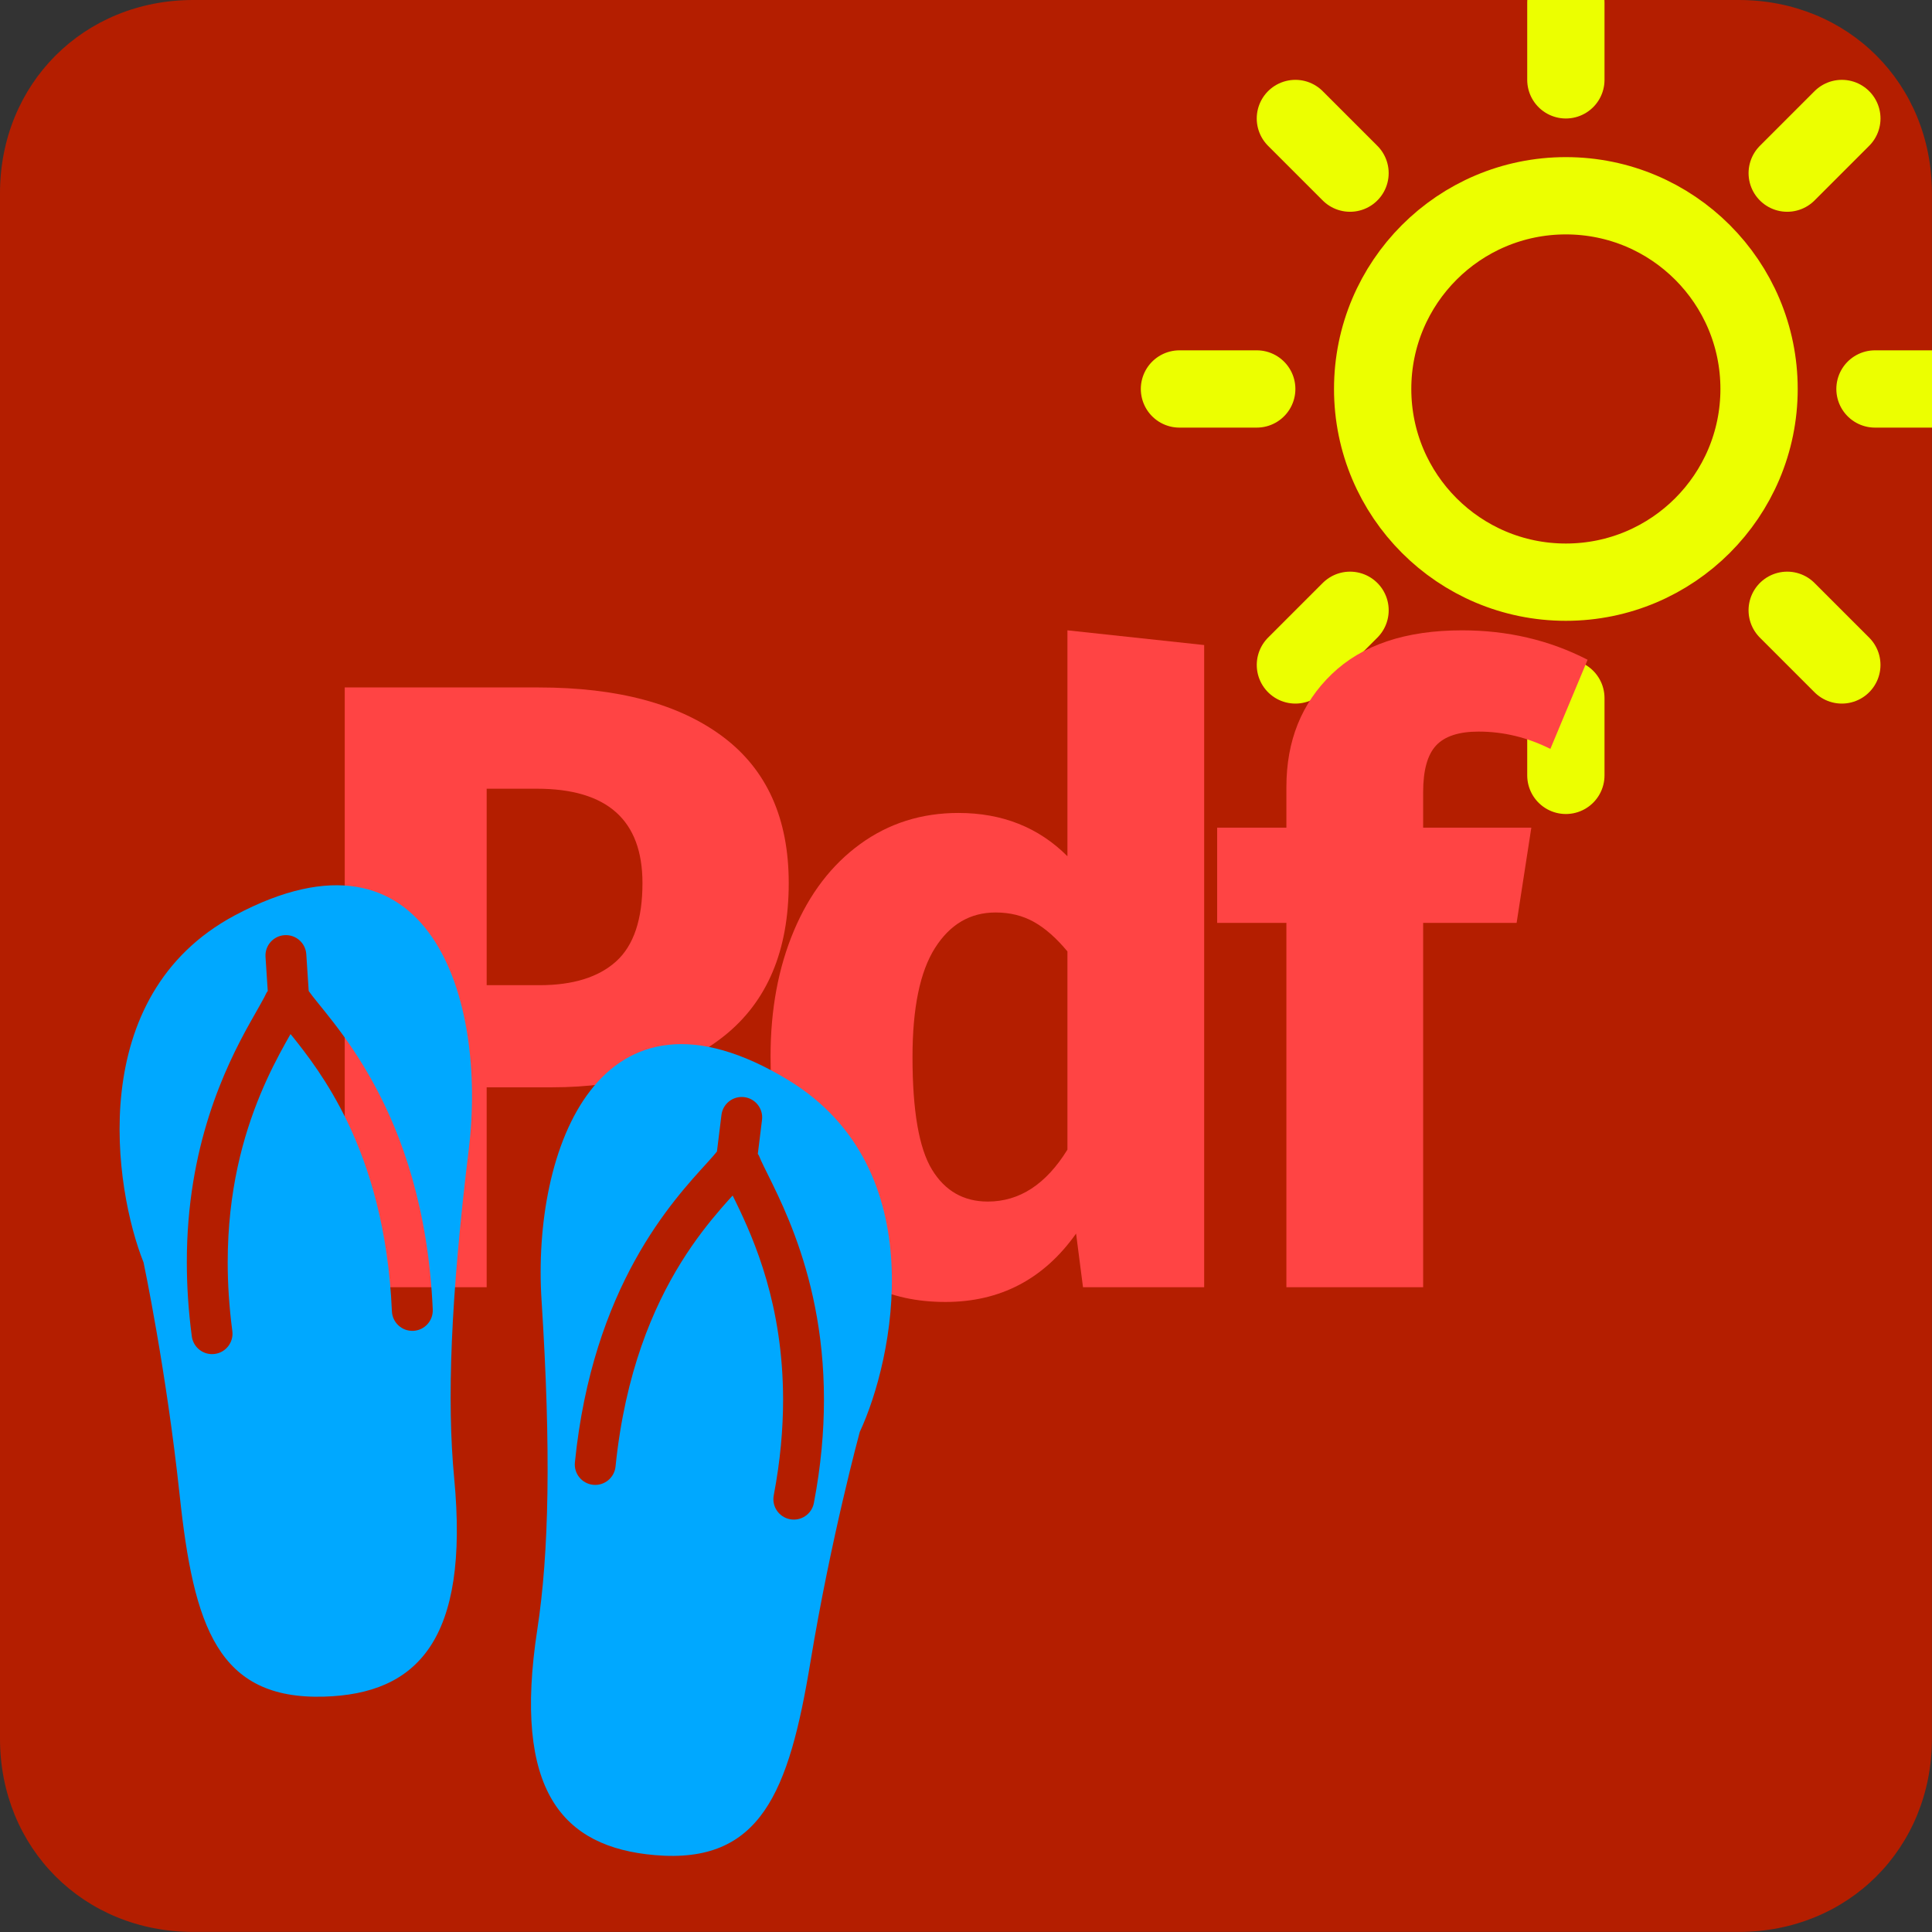 <?xml version="1.0" encoding="UTF-8" standalone="no"?>
<!DOCTYPE svg PUBLIC "-//W3C//DTD SVG 1.1//EN" "http://www.w3.org/Graphics/SVG/1.1/DTD/svg11.dtd">
<svg width="100%" height="100%" viewBox="0 0 250 250" version="1.1" xmlns="http://www.w3.org/2000/svg" xmlns:xlink="http://www.w3.org/1999/xlink" xml:space="preserve" xmlns:serif="http://www.serif.com/" style="fill-rule:evenodd;clip-rule:evenodd;stroke-linecap:round;stroke-linejoin:round;">
    <rect x="0" y="0" width="250" height="250" fill="#333333" stroke="none"/>
    <g id="rect2475-2" transform="matrix(8.333,0,0,8.333,0,0)">
        <path d="M3,0L27,0C28.7,0 30,1.3 30,3L30,27C30,28.7 28.7,30 27,30L3,30C1.3,30 0,28.7 0,27L0,3C0,1.3 1.3,0 3,0Z" style="fill:rgb(180,30,0);fill-rule:nonzero;"/>
    </g>
    <g id="Vector" transform="matrix(0.15,0,0,0.15,142.622,-9.668)">
        <path d="M400,133.333L400,66.667M400,666.667L400,733.333M213.807,213.807L166.667,166.667M590.933,590.933L638.073,638.073M133.333,400L66.667,400M666.667,400L733.333,400M590.95,213.807L638.09,166.667M213.823,590.933L166.683,638.073M400,566.667C307.953,566.667 233.333,492.047 233.333,400C233.333,307.953 307.953,233.333 400,233.333C492.047,233.333 566.667,307.953 566.667,400C566.667,492.047 492.047,566.667 400,566.667Z" style="fill:none;fill-rule:nonzero;stroke:rgb(236,255,0);stroke-width:66.67px;"/>
    </g>
    <g transform="matrix(8.333,0,0,8.333,40.37,72.373)">
        <g>
            <g transform="matrix(0.896,0,0,0.896,-2.717,-8.408)">
                <path d="M6.96,11.605C8.33,11.605 9.395,11.89 10.155,12.46C10.915,13.03 11.295,13.875 11.295,14.995C11.295,16.165 10.923,17.048 10.178,17.643C9.432,18.238 8.435,18.535 7.185,18.535L6.06,18.535L6.06,22L3.6,22L3.6,11.605L6.96,11.605ZM6.975,16.765C7.555,16.765 7.998,16.628 8.303,16.353C8.608,16.078 8.76,15.625 8.76,14.995C8.76,13.905 8.15,13.36 6.93,13.36L6.06,13.36L6.06,16.765L6.975,16.765Z" style="fill:rgb(255,68,68);fill-rule:nonzero;"/>
            </g>
            <g transform="matrix(0.896,0,0,0.896,-2.717,-8.408)">
                <path d="M18.495,10.87L18.495,22L16.395,22L16.275,21.07C15.715,21.86 14.96,22.255 14.01,22.255C13.02,22.255 12.267,21.875 11.752,21.115C11.237,20.355 10.98,19.315 10.98,17.995C10.98,17.185 11.115,16.46 11.385,15.82C11.655,15.18 12.037,14.68 12.532,14.32C13.027,13.96 13.595,13.78 14.235,13.78C14.995,13.78 15.625,14.03 16.125,14.53L16.125,10.615L18.495,10.87ZM14.745,20.515C15.295,20.515 15.755,20.215 16.125,19.615L16.125,16.18C15.935,15.95 15.742,15.78 15.547,15.67C15.352,15.56 15.13,15.505 14.88,15.505C14.44,15.505 14.09,15.71 13.83,16.12C13.57,16.53 13.44,17.16 13.44,18.01C13.44,18.94 13.552,19.59 13.777,19.96C14.002,20.33 14.325,20.515 14.745,20.515Z" style="fill:rgb(255,68,68);fill-rule:nonzero;"/>
            </g>
            <g transform="matrix(0.896,0,0,0.896,-2.717,-8.408)">
                <path d="M23.25,12.37C22.91,12.37 22.665,12.45 22.515,12.61C22.365,12.77 22.29,13.04 22.29,13.42L22.29,14.035L24.165,14.035L23.91,15.685L22.29,15.685L22.29,22L19.92,22L19.92,15.685L18.72,15.685L18.72,14.035L19.92,14.035L19.92,13.33C19.92,12.53 20.182,11.878 20.707,11.373C21.232,10.868 21.985,10.615 22.965,10.615C23.755,10.615 24.48,10.785 25.14,11.125L24.495,12.67C24.095,12.47 23.68,12.37 23.25,12.37Z" style="fill:rgb(255,68,68);fill-rule:nonzero;"/>
            </g>
        </g>
    </g>
    <g transform="matrix(0.157,0,0,0.157,2.642,114.552)">
        <path d="M176.788,24.778C52.3,91.147 77.405,250.663 101.497,310.898C101.497,310.898 120.247,399.648 131.234,502.572C142.8,610.914 162.681,671.309 250.248,668.744C326.605,666.506 370.277,622.677 357.498,488.584C351.473,425.347 354.486,341.019 369.539,217.53C384.592,94.042 337.83,-61.078 176.788,24.778ZM323.75,367.255C314.459,367.663 306.591,360.452 306.183,351.163C303.183,283.017 287.513,232.675 269.695,195.411C253.472,161.583 235.642,138.752 222.814,122.858C222.708,122.87 222.63,122.819 222.525,122.819C221.222,125.108 219.88,127.477 218.459,130.042C212.117,141.452 204.762,155.491 197.722,172.464C183.656,206.411 170.853,251.925 170.841,310.728C170.841,328.398 172,347.267 174.656,367.386C175.88,376.611 169.38,385.07 160.169,386.294C150.947,387.517 142.484,381.017 141.261,371.806C138.406,350.227 137.155,329.872 137.155,310.727C137.064,215.12 168.892,149.764 189.023,113.672C195.669,101.777 201.077,92.684 202.8,88.672C203.063,88.094 203.55,87.725 203.853,87.186L202.011,59.041C201.392,49.752 208.433,41.738 217.708,41.133C226.998,40.514 235.011,47.555 235.616,56.831L237.603,87.147C239.103,89.331 241.722,92.686 245.155,96.909C248.802,101.408 253.273,106.897 258.234,113.33C268.156,126.213 280.013,142.948 291.523,164.133C314.603,206.489 336.236,266.727 339.841,349.688C340.25,358.978 333.039,366.847 323.75,367.255Z" style="fill:rgb(0,168,255);fill-rule:nonzero;"/>
        <path d="M632.975,160.647C477.119,65.712 421.552,217.898 429.514,342.044C437.473,466.191 435.658,550.559 426.027,613.35C405.592,746.495 446.684,792.745 522.789,799.352C610.067,806.93 633.369,747.77 651.119,640.256C667.975,538.138 691.777,450.609 691.777,450.609C719.278,391.847 753.463,234.03 632.975,160.647ZM653.975,509.138C652.237,518.269 643.422,524.269 634.278,522.52C625.147,520.783 619.147,511.967 620.897,502.822C626.356,474.178 628.594,447.941 628.594,424.019C628.541,346.308 605.159,292.964 589.645,261.07C588.752,259.241 587.936,257.595 587.105,255.911C587,255.898 586.908,255.938 586.817,255.938C583.883,259.148 580.817,262.569 577.461,266.438C567.567,277.872 556.002,292.372 544.461,310.964C521.434,348.136 498.408,401.531 490.5,479.083C489.566,488.333 481.303,495.083 472.053,494.148C462.791,493.202 456.053,484.938 457,475.688C464.303,403.397 484.369,349.266 506.356,309.409C528.264,269.606 552.264,243.856 565.988,228.752C569.658,224.713 572.461,221.542 574.08,219.448L577.803,189.277C578.934,180.055 587.342,173.489 596.58,174.633C605.803,175.764 612.369,184.172 611.223,193.409L607.764,221.409C608.053,221.963 608.514,222.356 608.737,222.95C610.131,226.766 614.502,235.266 619.909,246.306C625.344,257.45 631.909,271.556 638.198,288.491C650.791,322.359 662.291,367.65 662.278,424.019C662.28,450.044 659.845,478.441 653.975,509.138Z" style="fill:rgb(0,168,255);fill-rule:nonzero;"/>
    </g>
</svg>
